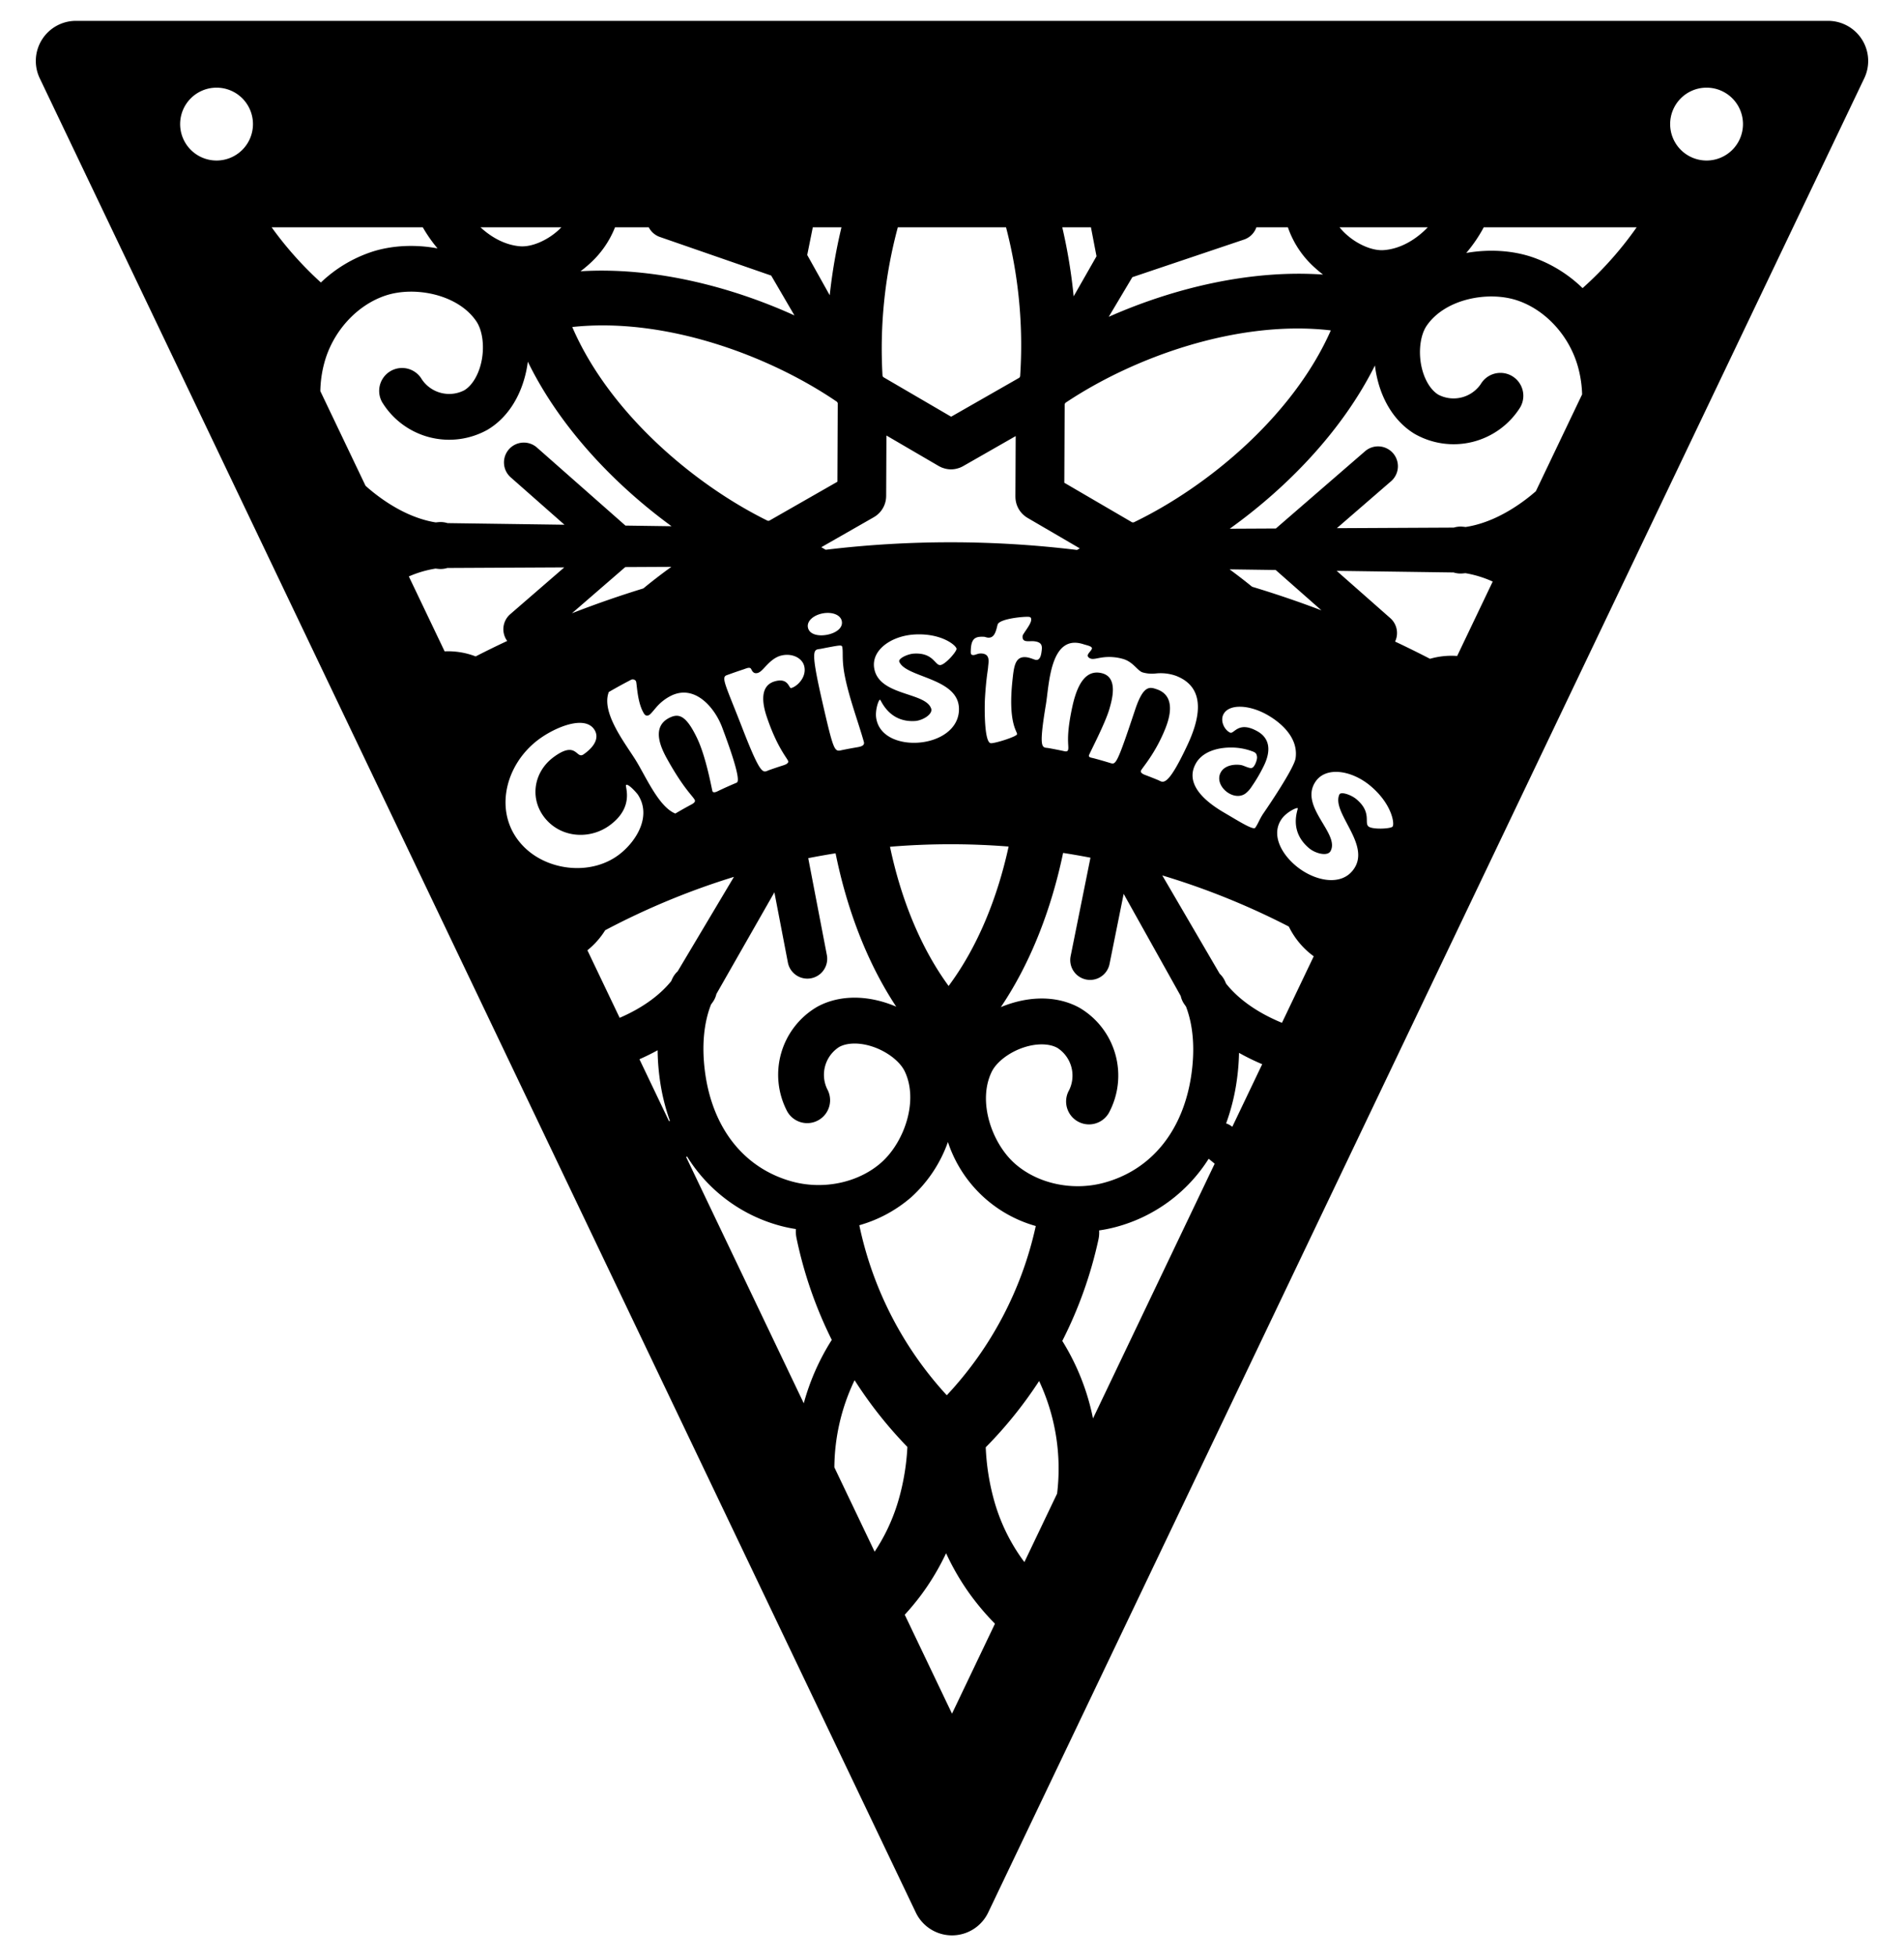 <svg id="Слой_1" data-name="Слой 1" xmlns="http://www.w3.org/2000/svg" viewBox="0 0 1003 1030"><title>Christmas flags</title><path d="M963.009,10.983H39.991A21.122,21.122,0,0,0,20.933,41.211l461.509,965.792a21.122,21.122,0,0,0,38.115,0L982.067,41.211A21.121,21.121,0,0,0,963.009,10.983ZM752.133,119.688c-6.374,6.602-14.537,11.392-23.252,12.013-5.924.417-13.891-2.984-19.886-8.472a32.889,32.889,0,0,1-3.339-3.542ZM351.762,400.197c8.362,14.913,12.984,18.743,14.18,20.914.659,1.198-.965,2.06-1.817,2.521-3.375,1.826-5.05,2.769-8.373,4.716-8.793-3.511-15.623-19.729-21.005-28.315-5.622-8.971-18.191-24.951-14.034-35.685,4.639-2.658,6.979-3.941,11.695-6.413a1.994,1.994,0,0,1,2.584.677c.568,1.053.569,10.513,3.894,16.487.499.897,1.287,2.31,3.014,1.401.814-.429,2.061-2.041,3.815-4.085a24.891,24.891,0,0,1,7.792-6.089c12.605-6.194,23.07,6.357,26.931,16.696,2.738,7.332,10.405,27.899,7.665,29.063-3.679,1.563-5.507,2.378-9.139,4.075-.785.367-3.02,1.717-3.634.497-.269-.535-3.22-17.836-8.148-28.068-5.743-11.924-9.552-13.118-14.495-10.682C342.398,382.978,348.794,394.904,351.762,400.197ZM301.293,322.899l28.082-24.309,24.294-.122c-4.978,3.566-9.91,7.37-14.767,11.355Q319.922,315.658,301.293,322.899Zm102.622,54.497c5.396,16.078,10.869,21.918,11.274,23.342.36,1.268-1.678,1.95-2.678,2.271-2.91.933-4.36,1.419-7.248,2.432-3.34,1.171-3.994,4.252-14.211-22.064-8.55-22.023-11.327-26.645-8.343-27.822,3.574-1.3,5.368-1.925,8.971-3.122,1.627-.541,3.409-1.466,4.074-.074.532,1.113,1.348,2.604,3.503,1.933,1.616-.502,3.03-2.414,4.925-4.333,1.865-1.889,4.184-3.947,7.17-4.741,5.64-1.501,11.21,1.064,12.302,5.529,1.416,5.79-3.731,10.705-6.872,11.535-1.256.331-1.327-5.642-8.644-3.535C399.229,361.312,402.288,372.547,403.915,377.396Zm4.023,92.424,7.11,36.987a10.453,10.453,0,0,0,20.53-3.947l-9.809-51.019q7.183-1.416,14.402-2.558c5.75,28.395,16.119,56.839,31.942,80.75q-2.523-1.082-5.174-1.949c-13.188-4.295-26.096-3.601-36.332,1.954a41.399,41.399,0,0,0-15.9,55.169,12.06,12.06,0,0,0,21.026-11.821,17.36,17.36,0,0,1,6.384-22.149c4.234-2.299,10.72-2.379,17.351-.219,7.728,2.518,14.625,7.799,17.162,13.138,7.429,15.639-.44,37.454-12.451,48.016-12.07,10.611-30.581,14.487-47.159,9.862-25.246-7.034-41.902-28.217-45.695-58.119-1.697-13.375-.558-25.389,3.245-35.048.34-.469.688-.933,1.015-1.408a12.014,12.014,0,0,0,1.811-4.121ZM435.617,334.234c-4.561.853-9.187-.157-9.987-3.727-.8-3.572,3.059-6.663,7.774-7.546,4.714-.883,9.461.597,10.071,4.206C444.084,330.773,440.176,333.381,435.617,334.234Zm8.102,6.602c.544,3.1-.385,6.653,1.414,15.553,2.328,11.525,7.035,23.895,9.94,34.234.658,2.343-2.451,2.633-4.602,3.012-2.544.448-3.814.686-6.349,1.191-4.567.91-4.536,2.769-11.193-26.446-6.468-28.386-4.068-26.049-.387-26.787,2.453-.492,3.682-.727,6.142-1.174C443.381,339.564,443.542,339.83,443.719,340.836Zm30.01,7.587c3.511,8.496,31.262,8.375,31.442,24.791.118,10.77-10.458,17.154-21.759,17.832-9.982.598-20.532-3.351-21.874-13.213-.539-3.961,1.221-9.328,2.037-9.425.51-.06,4.501,12.088,18.429,11.222,4.022-.251,9.518-3.589,8.522-6.535-2.979-8.815-27.378-6.535-29.987-21.112-1.74-9.72,9.061-17.253,21.339-17.917,14.212-.768,22.014,5.883,21.997,7.584-.016,1.615-6.14,8.492-8.627,8.533-2.812.046-3.651-6.621-13.794-6.043C478.037,344.334,473.045,346.768,473.729,348.423Zm66.941-10.856c1.464.17,2.869-.086,4.334.102,4.278.55,4.051,2.865,3.626,5.726-.175,1.178-.649,4.367-2.944,4.058-.875-.118-2.961-1.161-4.936-1.397-6.034-.72-6.614,4.748-7.413,12.275-2.387,22.497,2.616,26.813,2.436,28.248-.159,1.266-11.646,4.891-13.81,4.731-3.576-.264-3.367-19.226-3.082-23.894.636-10.441,1.527-14.477,1.629-16.089.16-2.546,1.437-7.019-3.525-7.259-1.985-.095-3.13.882-4.339.839-1.43-.051-1.283-1.148-1.232-2.679.214-6.458,2.733-7.162,7.038-6.942.453.023,1.226.405,2.131.457,3.507.201,4.167-3.932,4.935-6.843.832-3.154,14.131-4.381,16.47-4.111.819.094,1.383.335,1.182,1.938-.285,2.278-4.346,7.036-4.462,8.051C538.533,336.3,538.981,337.371,540.67,337.567Zm-9.345,108.164c-5.747,26.369-16.008,52.462-31.611,73.405-15.34-20.979-25.345-47.01-30.874-73.298A387.184,387.184,0,0,1,531.326,445.73ZM480.106,630.285a71.442,71.442,0,0,0,19.244-28.982A68.128,68.128,0,0,0,545.629,645.528a189.552,189.552,0,0,1-46.874,89.108,189.543,189.543,0,0,1-46.079-89.522A71.287,71.287,0,0,0,480.106,630.285Zm54.317-17.799c-11.916-10.669-19.592-32.553-12.024-48.125,2.586-5.318,9.529-10.537,17.279-12.986,6.647-2.101,13.138-1.965,17.349.375A17.361,17.361,0,0,1,563.214,573.955a12.06,12.06,0,1,0,20.919,12.008,41.401,41.401,0,0,0-15.408-55.308c-10.188-5.648-23.081-6.463-36.313-2.28q-2.655.838-5.189,1.902c16.171-23.973,26.832-52.606,32.807-81.191q7.222,1.119,14.411,2.512L563.995,503.431a10.452,10.452,0,0,0,8.181,12.312,10.569,10.569,0,0,0,2.029.208,10.456,10.456,0,0,0,10.282-8.39l7.44-36.921,30.066,53.79a12.006,12.006,0,0,0,1.773,4.134c.323.478.667.945,1.002,1.417,3.717,9.693,4.749,21.716,2.932,35.074-4.058,29.867-20.901,50.903-46.209,57.713C564.868,627.245,546.395,623.203,534.423,612.486Zm69.555-204.175c-.895-.343-3.468-1.123-2.916-2.555.553-1.433,7.487-8.845,12.789-22.067,6.064-15.122-.379-19.356-4.367-20.726-3.673-1.261-7.078-2.61-11.519,10.732-9.664,29.029-10.142,28.951-13.064,28.061-3.286-1.001-4.936-1.476-8.246-2.377-1.747-.475-3.312-.527-2.999-1.678.336-1.233,8.571-16.755,10.797-24.535,1.406-4.913,4.735-16.58-4.064-18.728-8.048-1.965-12.761,5.142-15.468,17.532-3.652,16.715-1.705,20.437-2.236,22.761-.322,1.411-1.938.8-2.962.587-2.941-.612-4.415-.899-7.369-1.434-3.177-.575-5.505,1.729-1.374-23.027,1.72-10.306,2.17-37.303,19.698-31.68,2.036.653,4.807,1.104,4.521,2.349-.228.994-1.921,2.284-2.183,3.446-.187.83.782,1.647,1.88,1.89,1.317.292,3.132-.323,5.737-.687a26.319,26.319,0,0,1,10.855.748c5.392,1.466,7.711,6.27,10.406,7.106a17.762,17.762,0,0,0,6.847.587,24.045,24.045,0,0,1,10.724,1.215c16.813,6.455,12.003,23.761,6.102,36.35-10.94,23.338-12.954,19.592-15.529,18.536C607.624,409.726,606.412,409.245,603.978,408.311Zm25.826-6.058c3.47-6.538,11.65-8.646,18.516-8.657a31.546,31.546,0,0,1,10.583,1.711c2.038.726,3.043.979,3.284,3.237.152,1.428-1.166,5.273-2.694,5.786-1.347.453-4.232-1.316-5.927-1.548-3.715-.51-8.509.288-10.486,3.886-3.809,6.934,6.586,15.647,12.948,11.182a14.364,14.364,0,0,0,3.362-3.728,82.401,82.401,0,0,0,6.464-11.074c3.315-6.855,3.771-14.014-3.631-18.099-10.092-5.567-12.128,1.858-14.29.769-3.144-1.584-5.131-6.221-3.499-9.51,2.81-5.662,13.329-5.236,22.716-.062,3.265,1.8,17.26,10.033,15.346,23.104-.807,5.408-15.103,26.344-16.811,28.807-2.148,3.095-2.753,5.367-4.42,7.754-1.03,1.475-8.789-3.5-16.267-7.853C624.748,416.168,627.478,406.637,629.804,402.253Zm29.78-93.316q-5.871-4.779-11.864-9.16l24.292.338,24.103,21.244Q678.022,314.49,659.584,308.937Zm-62.41-33.874c-.248-.019-.497-.016-.746-.021l-35.762-20.86.185-41.401c.122-.216.251-.429.36-.651,36.111-24.198,91.134-43.88,139.845-38.17C681.245,218.827,636.353,256.239,597.174,275.064Zm-.667-129.12,58.81-19.801a10.424,10.424,0,0,0,6.52-6.454h16.614a50.36,50.36,0,0,0,14.258,21.336c1.371,1.255,2.794,2.433,4.251,3.543-38.225-2.678-78.702,7.107-112.892,22.244ZM574.694,119.688l2.93,15.241-12.041,21.099A282.112,282.112,0,0,0,559.59,119.688Zm-101.736,0h57.007A245.288,245.288,0,0,1,537.386,198.238c-.138.203-.259.417-.385.628l-35.951,20.543-35.763-20.861c-.125-.212-.244-.429-.381-.633A245.276,245.276,0,0,1,472.958,119.688ZM460.644,272.111c.215-.131.429-.263.635-.407.172-.119.335-.244.499-.37.16-.123.319-.245.472-.374.185-.156.361-.318.536-.483.122-.115.244-.23.361-.35.179-.183.35-.371.516-.563.105-.121.209-.242.309-.366.156-.194.305-.392.448-.594.102-.142.201-.285.297-.431.124-.189.241-.382.354-.577.101-.174.199-.349.292-.527.092-.177.178-.356.261-.537.094-.204.184-.409.268-.618.068-.17.13-.342.191-.515.077-.22.151-.441.216-.666.053-.18.098-.362.143-.545.052-.215.103-.431.144-.65.041-.215.072-.432.102-.649.026-.189.053-.376.07-.567.025-.265.036-.531.044-.799.003-.111.018-.218.018-.33l.142-31.881,27.538,16.063c.01.006.02.009.03.015a12.8,12.8,0,0,0,1.164.579c.126.057.248.131.376.184.197.081.404.135.606.207a12.782,12.782,0,0,0,4.236.77l.012-.001.012.001a12.777,12.777,0,0,0,4.239-.731c.203-.07.412-.122.611-.202.128-.052.25-.124.377-.18a12.9,12.9,0,0,0,1.17-.569c.01-.006.02-.009.03-.015l27.682-15.818-.142,31.882c-0.0.111.013.219.015.33.006.266.014.532.037.797.016.193.041.382.065.572.028.216.057.43.095.644.04.222.089.441.14.66.042.18.085.359.135.536.064.229.137.454.213.678.058.17.118.339.183.506.083.213.173.423.267.631.08.177.162.352.25.526.094.185.193.366.296.546.108.19.22.378.339.563.099.154.201.304.306.453.137.196.279.389.428.578.105.133.213.261.323.39.159.187.323.37.494.548.123.128.25.251.378.374.166.159.334.317.51.468.161.138.327.269.494.399.155.12.308.24.469.354.215.153.439.294.664.433.095.059.182.125.278.182l27.538,16.063-1.466.838a551.229,551.229,0,0,0-132.398-.102l-2.301-1.342L460.341,272.305C460.447,272.245,460.541,272.173,460.644,272.111ZM428.169,119.688h15.104A282.203,282.203,0,0,0,437.087,155.46l-11.853-21.206ZM310.097,139.319a51.083,51.083,0,0,0,13.89-19.631h17.778a10.409,10.409,0,0,0,5.856,5.085l58.635,20.325,12.252,20.978c-34.055-15.441-74.447-25.585-112.697-23.249C307.28,141.73,308.713,140.563,310.097,139.319Zm130.862,72.278c.107.223.233.436.353.653l-.185,41.401L405.178,274.193c-.247.002-.495-.003-.74.014-39.011-19.173-83.57-56.985-102.98-102.027C350.216,166.903,405.067,187.078,440.959,211.596ZM295.718,119.688c-.555.576-1.134,1.142-1.747,1.693-6.044,5.435-14.08,8.761-19.961,8.295-7.702-.618-14.942-4.495-20.881-9.988ZM114.077,84.519a19.183,19.183,0,1,1,19.183-19.183A19.183,19.183,0,0,1,114.077,84.519Zm29.024,35.169h79.623a76.171,76.171,0,0,0,7.762,11.099c-12.029-2.249-24.386-1.543-34.746,1.856a71.301,71.301,0,0,0-26.703,16.101A185.908,185.908,0,0,1,143.102,119.688Zm49.464,136.093L168.745,205.933a60.804,60.804,0,0,1,2.074-14.75c4.437-16.628,17.172-30.611,32.441-35.621,15.193-4.987,37.986-.692,47.688,13.651,3.314,4.897,4.361,13.52,2.607,21.456-1.505,6.81-4.869,12.357-8.998,14.837a17.358,17.358,0,0,1-22.325-5.745,12.06,12.06,0,1,0-20.858,12.114,41.4,41.4,0,0,0,55.602,14.309c9.987-5.999,17.136-16.762,20.132-30.308q.601-2.718.947-5.444c16.795,34.439,45.507,64.601,75.708,86.641l-24.291-.338-46.557-41.034a10.453,10.453,0,1,0-13.823,15.683l28.256,24.904-61.612-.857a12.008,12.008,0,0,0-4.471-.533c-.577.041-1.154.105-1.732.16-10.253-1.628-21.18-6.746-31.84-14.998C195.901,258.671,194.198,257.241,192.565,255.781Zm41.659,87.179-18.852-39.451a57.834,57.834,0,0,1,14.056-4.132c.576.06,1.151.129,1.727.175.309.025.615.037.92.039a11.983,11.983,0,0,0,3.569-.532l61.604-.309-28.477,24.651a10.446,10.446,0,0,0-1.582,14.077q-8.363,3.917-16.621,8.138A40.377,40.377,0,0,0,234.224,342.96ZM276.774,446.635c-17.473-16.497-11.653-43.407,6.932-57.258,8.638-6.437,24.216-12.982,29.341-5.288,2.752,4.132.386,8.942-5.659,13.121-3.934,2.72-3.515-7.566-15.686,1.381-11.111,8.168-12.945,23.109-3.713,33.235,8.656,9.494,23.095,10.06,33.083,2.804,13.496-9.804,7.926-20.799,8.734-21.324,1.257-.817,5.785,4.427,6.248,5.138,7.134,10.948-.322,23.81-9.226,30.971C312.363,461.047,289.694,458.834,276.774,446.635Zm75.674,143.729-15.602-32.65q5.02-2.209,9.577-4.725a120.549,120.549,0,0,0,.974,13.962,110.203,110.203,0,0,0,5.498,23.246C352.744,590.247,352.596,590.308,352.448,590.364Zm1.84-75.328c-.253.519-.486,1.05-.726,1.577-6.218,7.674-15.506,14.276-27.134,19.3l-16.996-35.567a41.943,41.943,0,0,0,9.372-10.557A391.687,391.687,0,0,1,386.631,461.693l-29.647,49.739A11.999,11.999,0,0,0,354.288,515.036Zm69.124,223.833L361.47,609.245l.445-.358a83.085,83.085,0,0,0,48.629,36.385,77.242,77.242,0,0,0,8.745,1.863,16.862,16.862,0,0,0,.286,4.678,220.91,220.91,0,0,0,18.591,53.672A122.004,122.004,0,0,0,423.411,738.869Zm37.336,78.132-21.217-44.4a107.606,107.606,0,0,1,10.655-45.896,221.371,221.371,0,0,0,27.812,35.142,123.046,123.046,0,0,1-4.636,27.874A98.877,98.877,0,0,1,460.747,817.001ZM501.5,902.283l-24.89-52.088a130.871,130.871,0,0,0,8.462-10.185,129.483,129.483,0,0,0,13.313-22.208,129.479,129.479,0,0,0,13.115,22.326,132.522,132.522,0,0,0,12.636,14.785Zm55.369-115.87-17.228,36.052c-.442-.591-.895-1.174-1.322-1.775a98.33,98.33,0,0,1-14.661-30.746,123.053,123.053,0,0,1-4.387-27.914,221.365,221.365,0,0,0,28.123-34.893A108.737,108.737,0,0,1,556.869,786.413Zm18.909-39.57a123.217,123.217,0,0,0-16.177-40.818,220.913,220.913,0,0,0,19.068-53.506,16.855,16.855,0,0,0,.329-4.672,77.299,77.299,0,0,0,8.763-1.784,83.09,83.09,0,0,0,48.95-35.951l3.165,2.596Zm73.38-153.56-.003-.002a10.358,10.358,0,0,0-3.256-1.779,110.194,110.194,0,0,0,5.705-23.197,120.481,120.481,0,0,0,1.098-13.952,120.288,120.288,0,0,0,12.205,5.974ZM675.324,538.524c-.237-.098-.473-.177-.71-.277-12.429-5.216-22.263-12.206-28.727-20.331-.236-.529-.464-1.063-.713-1.585a12,12,0,0,0-2.665-3.631l-30.235-51.768a391.402,391.402,0,0,1,66.657,26.92,42.322,42.322,0,0,0,13.123,15.661Zm58.221-103.253c-1.16,1.149-10.776,1.601-12.722-.179-2.2-2.013,1.879-7.448-6.309-14.308-2.759-2.312-8.185-4.156-8.957-2.44-4.456,9.9,18.22,27.377,6.559,40.557-6.863,7.757-20.285,4.616-29.428-2.995-8.076-6.723-13.284-16.961-7.303-25.006,2.403-3.232,7.548-5.862,8.238-5.358.431.315-5.191,11.798,6.097,21.149,3.26,2.7,9.576,4.35,11.186,1.437,5.081-9.196-16.725-23.452-7.93-36.549,5.498-8.187,19.131-6.071,29.021,2.268C733.444,423.5,734.767,434.062,733.545,435.272Zm34.071-89.886a40.933,40.933,0,0,0-14.316,1.488q-9.131-4.714-18.389-9.072a10.449,10.449,0,0,0-2.519-12.334l-28.258-24.906,61.598.856a11.979,11.979,0,0,0,3.569.566q.458.002.922-.031c.578-.041,1.157-.105,1.735-.16a58.076,58.076,0,0,1,14.379,4.416Zm41.45-86.742c-1.606,1.405-3.279,2.781-5.036,4.116-10.732,8.155-21.702,13.176-31.968,14.714-.577-.06-1.154-.13-1.732-.176a11.992,11.992,0,0,0-4.467.494l-61.628.308,28.477-24.651a10.452,10.452,0,1,0-13.68-15.805l-46.921,40.617-24.294.122c30.397-21.771,59.376-51.677,76.478-85.966q.324,2.726.9,5.456c2.873,13.573,9.925,24.399,19.859,30.486a41.399,41.399,0,0,0,55.728-13.813,12.06,12.06,0,1,0-20.749-12.3,17.362,17.362,0,0,1-22.376,5.547c-4.106-2.516-7.421-8.092-8.865-14.916-1.684-7.951-.559-16.564,2.797-21.431,9.829-14.255,32.656-18.345,47.809-13.226,15.224,5.146,27.833,19.241,32.121,35.909a61.05,61.05,0,0,1,1.92,13.514Zm24.612-106.94A71.288,71.288,0,0,0,807.12,135.366c-10.328-3.492-22.678-4.309-34.727-2.167a75.886,75.886,0,0,0,9.218-13.511h80.547A186.324,186.324,0,0,1,833.679,151.703Zm65.317-67.185a19.183,19.183,0,1,1,19.183-19.183A19.183,19.183,0,0,1,898.996,84.519Z"/></svg>